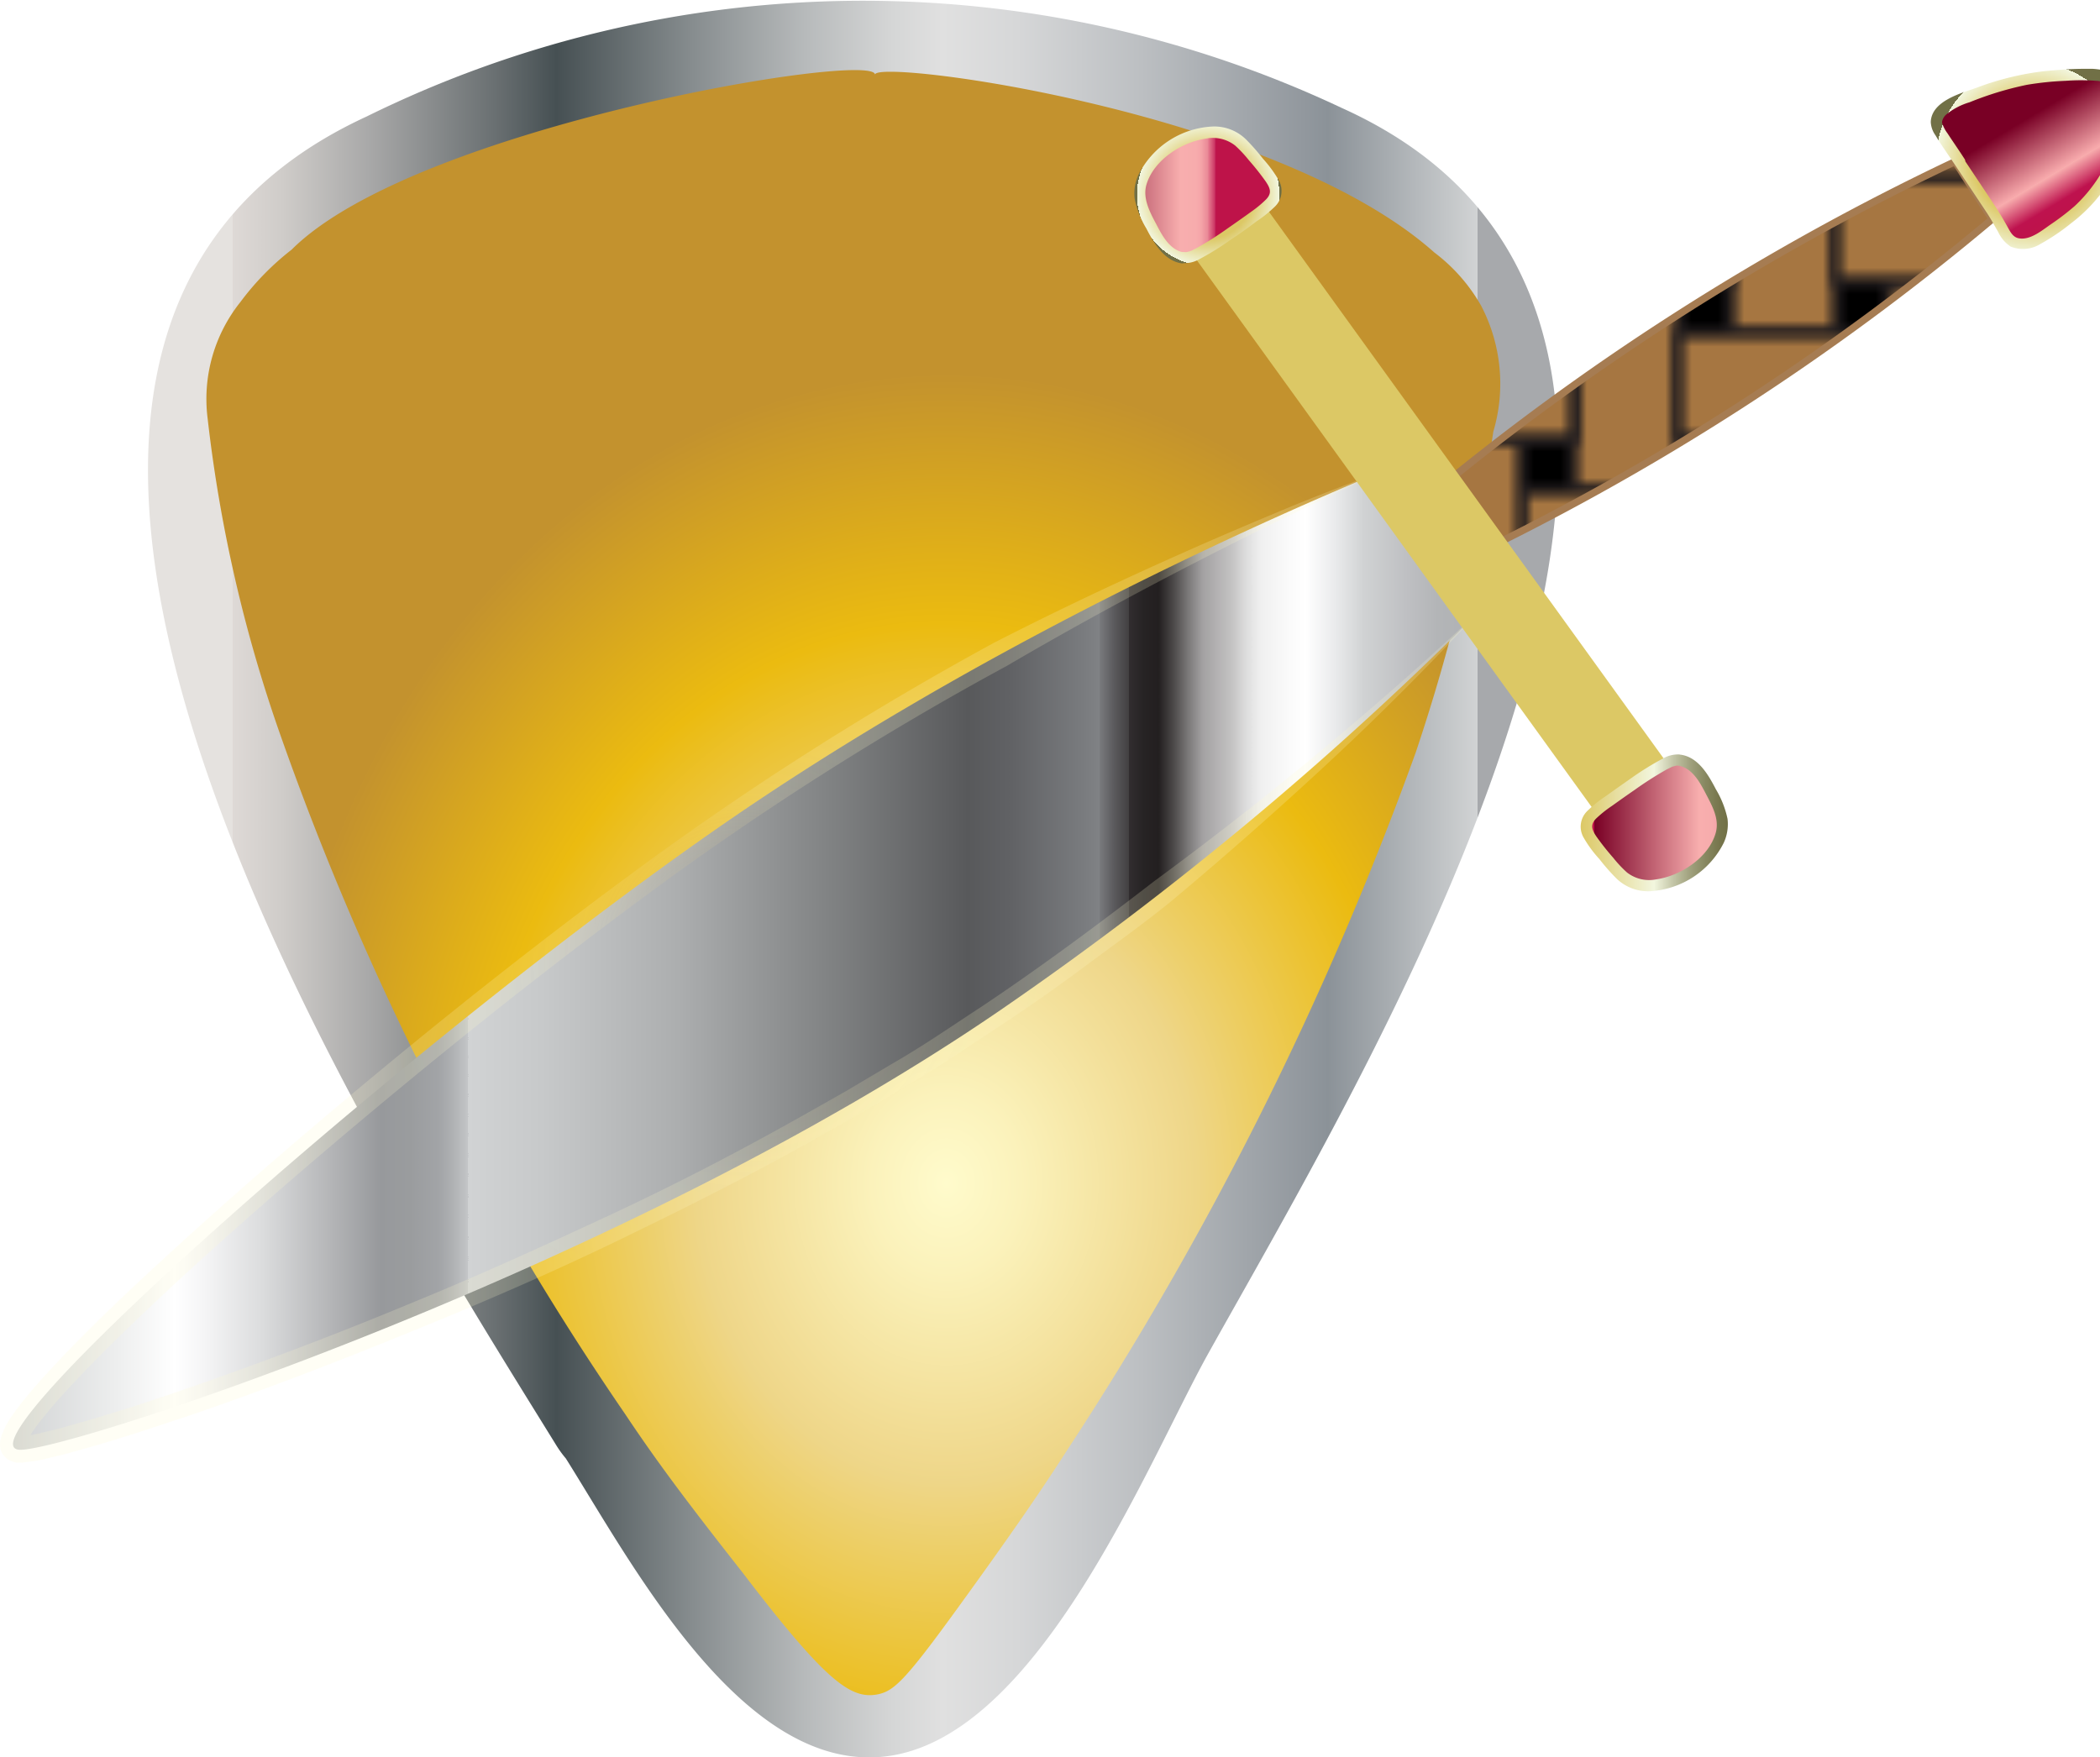 <svg xmlns="http://www.w3.org/2000/svg" xmlns:xlink="http://www.w3.org/1999/xlink" viewBox="0 0 36 30.13"><defs><style>.cls-1{fill:none;}.cls-2{fill:#a67641;stroke:#231f20;stroke-width:1.25px;}.cls-3{fill:url(#Chrome);}.cls-4{fill:url(#radial-gradient);}.cls-5{stroke:#a67c52;stroke-width:0.82px;fill:url(#Lattice_Color_2);}.cls-5,.cls-6{stroke-miterlimit:10;}.cls-6{stroke-width:0.93px;fill:url(#radial-gradient-2);stroke:url(#radial-gradient-3);}.cls-7{fill:url(#linear-gradient);}.cls-8{fill:url(#Golden_Beryl);}.cls-9{fill:url(#linear-gradient-2);}.cls-10{fill:url(#radial-gradient-4);}.cls-11{fill:url(#linear-gradient-3);}.cls-12{fill:url(#radial-gradient-5);}.cls-13{fill:url(#Steel);}.cls-14{fill:url(#Gold_Radial);}</style><linearGradient id="Chrome" x1="1.49" y1="101.85" x2="169.33" y2="101.85" gradientUnits="userSpaceOnUse"><stop offset="0" stop-color="#e5e2df"/><stop offset="0" stop-color="#d6d7d7"/><stop offset="0" stop-color="#d1d3d4"/><stop offset="0.07" stop-color="#edeeee"/><stop offset="0.11" stop-color="#fff"/><stop offset="0.13" stop-color="#f5f5f6"/><stop offset="0.17" stop-color="#dbdcdd"/><stop offset="0.22" stop-color="#b1b2b4"/><stop offset="0.25" stop-color="#97999c"/><stop offset="0.27" stop-color="#9a9c9e"/><stop offset="0.29" stop-color="#a2a4a7"/><stop offset="0.3" stop-color="#b0b2b4"/><stop offset="0.31" stop-color="#c4c6c8"/><stop offset="0.31" stop-color="#d1d3d4"/><stop offset="0.36" stop-color="#c7c9ca"/><stop offset="0.45" stop-color="#adafb0"/><stop offset="0.55" stop-color="#838586"/><stop offset="0.65" stop-color="#58595b"/><stop offset="0.68" stop-color="#616265"/><stop offset="0.73" stop-color="#7a7c7f"/><stop offset="0.74" stop-color="#808285"/><stop offset="0.74" stop-color="#797a7d"/><stop offset="0.75" stop-color="#5a595c"/><stop offset="0.76" stop-color="#424041"/><stop offset="0.76" stop-color="#312d2f"/><stop offset="0.77" stop-color="#262324"/><stop offset="0.78" stop-color="#231f20"/><stop offset="0.79" stop-color="#4b4848"/><stop offset="0.8" stop-color="#7a7878"/><stop offset="0.81" stop-color="#a3a1a2"/><stop offset="0.83" stop-color="#c4c3c3"/><stop offset="0.84" stop-color="#dedede"/><stop offset="0.85" stop-color="#f0f0f0"/><stop offset="0.87" stop-color="#fbfbfb"/><stop offset="0.88" stop-color="#fff"/><stop offset="0.9" stop-color="#eaebec"/><stop offset="0.92" stop-color="#d0d2d3"/><stop offset="0.95" stop-color="#bebfc2"/><stop offset="0.97" stop-color="#b3b5b7"/><stop offset="1" stop-color="#afb1b4"/></linearGradient><radialGradient id="radial-gradient" cx="85.19" cy="101.91" r="72.66" gradientUnits="userSpaceOnUse"><stop offset="0" stop-color="#c3922e"/><stop offset="0.07" stop-color="#ebbb10"/><stop offset="0.17" stop-color="#eed688" stop-opacity="0.1"/><stop offset="0.2" stop-color="#f3e19c" stop-opacity="0.13"/><stop offset="0.26" stop-color="#faf0b8" stop-opacity="0.17"/><stop offset="0.35" stop-color="#fef9c8" stop-opacity="0.19"/><stop offset="0.59" stop-color="#fffbcc" stop-opacity="0.2"/></radialGradient><pattern id="Lattice_Color_2" data-name="Lattice Color 2" width="72" height="72" patternTransform="translate(104.83 9.24)" patternUnits="userSpaceOnUse" viewBox="0 0 72 72"><rect class="cls-1" width="72" height="72"/><rect x="69" y="69" width="72" height="72"/><rect x="-3" y="69" width="72" height="72"/><rect class="cls-2" x="57" y="69" width="12" height="24"/><rect class="cls-2" x="21" y="69" width="12" height="24"/><rect class="cls-2" x="39" y="60" width="12" height="15"/><rect class="cls-2" x="3" y="60" width="12" height="15"/><rect x="69" y="-3" width="72" height="72"/><rect class="cls-2" x="69" y="39" width="24" height="12"/><rect class="cls-2" x="69" y="3" width="24" height="12"/><rect class="cls-2" x="60" y="21" width="15" height="12"/><rect class="cls-2" x="60" y="57" width="15" height="12"/><rect x="-3" y="-3" width="72" height="72"/><rect class="cls-2" x="3" y="51" width="12" height="24"/><rect class="cls-2" x="21" y="33" width="12" height="24"/><rect class="cls-2" x="39" y="15" width="12" height="24"/><rect class="cls-2" x="57" y="-3" width="12" height="24"/><rect class="cls-2" x="39" y="51" width="12" height="24"/><rect class="cls-2" x="57" y="33" width="12" height="24"/><rect class="cls-2" x="3" y="15" width="12" height="24"/><rect class="cls-2" x="21" y="-3" width="12" height="24"/><rect class="cls-2" x="39" y="-12" width="12" height="15"/><rect class="cls-2" x="3" y="-12" width="12" height="15"/><rect class="cls-2" x="15" y="57" width="24" height="12"/><rect class="cls-2" x="33" y="39" width="24" height="12"/><rect class="cls-2" x="51" y="21" width="24" height="12"/><rect class="cls-2" x="51" y="57" width="24" height="12"/><rect class="cls-2" x="-3" y="39" width="24" height="12"/><rect class="cls-2" x="15" y="21" width="24" height="12"/><rect class="cls-2" x="33" y="3" width="24" height="12"/><rect class="cls-2" x="-3" y="3" width="24" height="12"/><rect class="cls-2" x="-12" y="21" width="15" height="12"/><rect class="cls-2" x="-12" y="57" width="15" height="12"/><rect class="cls-2" x="-21" y="21" width="24" height="12"/><rect class="cls-2" x="-21" y="57" width="24" height="12"/><rect class="cls-2" x="3" y="-21" width="12" height="24"/><rect class="cls-2" x="39" y="-21" width="12" height="24"/></pattern><radialGradient id="radial-gradient-2" cx="21037.49" cy="6871.71" r="36.2" gradientTransform="matrix(-0.51, -0.71, 1.9, -1.37, -2092.32, 24468.9)" gradientUnits="userSpaceOnUse"><stop offset="0" stop-color="#717046"/><stop offset="0" stop-color="#f2f6de"/><stop offset="0.59" stop-color="#e5da95"/><stop offset="1" stop-color="#dcc865"/></radialGradient><radialGradient id="radial-gradient-3" cx="21037.49" cy="6871.71" r="36.56" gradientTransform="matrix(-0.51, -0.71, 7.44, -5.37, -40175.07, 51961.2)" gradientUnits="userSpaceOnUse"><stop offset="0" stop-color="#717046"/><stop offset="0" stop-color="#f2f6de"/><stop offset="0.25" stop-color="#edecc4"/><stop offset="0.78" stop-color="#e1d383"/><stop offset="1" stop-color="#dcc865"/></radialGradient><linearGradient id="linear-gradient" x1="1948.2" y1="1966.95" x2="1960.28" y2="1966.95" gradientTransform="translate(-2330.97 -2452.7) scale(1.29 1.29)" gradientUnits="userSpaceOnUse"><stop offset="0" stop-color="#be1349"/><stop offset="0" stop-color="#b91247"/><stop offset="0" stop-color="#ac0e40"/><stop offset="0" stop-color="#960834"/><stop offset="0" stop-color="#790025"/><stop offset="0.77" stop-color="#f8aeae"/><stop offset="0.86" stop-color="#f7acad"/><stop offset="0.9" stop-color="#f5a5a9"/><stop offset="0.92" stop-color="#f09aa1"/><stop offset="0.94" stop-color="#ea8997"/><stop offset="0.96" stop-color="#e27389"/><stop offset="0.97" stop-color="#d85779"/><stop offset="0.99" stop-color="#cc3865"/><stop offset="1" stop-color="#bf144f"/><stop offset="1" stop-color="#be124e"/></linearGradient><linearGradient id="Golden_Beryl" x1="180.62" y1="86.18" x2="197.48" y2="86.18" gradientUnits="userSpaceOnUse"><stop offset="0" stop-color="#dcc865"/><stop offset="0.5" stop-color="#f2f6de"/><stop offset="0.62" stop-color="#c6c8aa"/><stop offset="0.74" stop-color="#a1a27f"/><stop offset="0.85" stop-color="#878760"/><stop offset="0.94" stop-color="#77764d"/><stop offset="1" stop-color="#717046"/></linearGradient><linearGradient id="linear-gradient-2" x1="14117.81" y1="14848.37" x2="14105.73" y2="14848.37" gradientTransform="translate(18335.38 19180.17) rotate(180) scale(1.29 1.29)" gradientUnits="userSpaceOnUse"><stop offset="0" stop-color="#790025"/><stop offset="0.74" stop-color="#f8aeae"/><stop offset="0.85" stop-color="#f7acad"/><stop offset="0.89" stop-color="#f5a5a9"/><stop offset="0.91" stop-color="#f09aa1"/><stop offset="0.94" stop-color="#ea8997"/><stop offset="0.95" stop-color="#e27389"/><stop offset="0.97" stop-color="#d85779"/><stop offset="0.99" stop-color="#cc3865"/><stop offset="1" stop-color="#bf144f"/><stop offset="1" stop-color="#be124e"/><stop offset="1" stop-color="#be1349"/></linearGradient><radialGradient id="radial-gradient-4" cx="138.08" cy="14.41" r="8.14" gradientUnits="userSpaceOnUse"><stop offset="0.61" stop-color="#dcc865"/><stop offset="1" stop-color="#f2f6de"/><stop offset="1" stop-color="#c6c8aa"/><stop offset="1" stop-color="#a1a27f"/><stop offset="1" stop-color="#878760"/><stop offset="1" stop-color="#77764d"/><stop offset="1" stop-color="#717046"/></radialGradient><linearGradient id="linear-gradient-3" x1="238.87" y1="15.88" x2="229.43" y2="0.17" gradientUnits="userSpaceOnUse"><stop offset="0" stop-color="#be1349"/><stop offset="0.13" stop-color="#be124e"/><stop offset="0.13" stop-color="#be124e"/><stop offset="0.3" stop-color="#f8aeae"/><stop offset="0.3" stop-color="#f7aaac"/><stop offset="0.31" stop-color="#f5a6a9"/><stop offset="0.68" stop-color="#790025"/></linearGradient><radialGradient id="radial-gradient-5" cx="232.28" cy="10.31" r="10.98" xlink:href="#radial-gradient-4"/><linearGradient id="Steel" x1="3.99" y1="15.06" x2="25.33" y2="15.06" gradientUnits="userSpaceOnUse"><stop offset="0" stop-color="#e5e2df"/><stop offset="0" stop-color="#ded9d6"/><stop offset="0.04" stop-color="#cfccc9"/><stop offset="0.11" stop-color="#a8a8a8"/><stop offset="0.21" stop-color="#6a7072"/><stop offset="0.26" stop-color="#465053"/><stop offset="0.37" stop-color="#878d8f"/><stop offset="0.46" stop-color="#b7babb"/><stop offset="0.53" stop-color="#d5d6d6"/><stop offset="0.57" stop-color="#e0e0e0"/><stop offset="0.63" stop-color="#d6d7d8"/><stop offset="0.73" stop-color="#bcbfc2"/><stop offset="0.86" stop-color="#92989e"/><stop offset="0.88" stop-color="#8b9298"/><stop offset="1" stop-color="#d1d3d4"/><stop offset="1" stop-color="#a7a9ac"/></linearGradient><radialGradient id="Gold_Radial" cx="670.97" cy="1141.02" r="77.2" gradientTransform="translate(-84.42 -185.1) scale(0.15 0.18)" gradientUnits="userSpaceOnUse"><stop offset="0" stop-color="#fffbcc"/><stop offset="0.11" stop-color="#fbf2bb"/><stop offset="0.34" stop-color="#f0d98e"/><stop offset="0.37" stop-color="#eed688"/><stop offset="0.69" stop-color="#ebbb10"/><stop offset="1" stop-color="#c3922e"/></radialGradient><symbol id="sword" data-name="sword" viewBox="0 0 243.9 159.35"><path class="cls-3" d="M158.33,45.85C140.75,53.13,111,66.94,83.81,85.55,48.14,110-5.91,157.85,2.33,157.85c6,0,69.19-20.8,112.31-50.47a385.89,385.89,0,0,0,54.69-45.64"/><path class="cls-4" d="M158.33,45.85c-14.77,6.83-29.27,14.2-43.27,22.4a348.2,348.2,0,0,0-41,26.07C61,103.94,48.36,114.13,36,124.67c-6.16,5.27-12.25,10.65-18.15,16.19-2.95,2.78-5.86,5.59-8.64,8.5-1.38,1.46-2.75,2.93-4,4.46a22.92,22.92,0,0,0-1.7,2.29,5.63,5.63,0,0,0-.51,1c0,.07,0,.18-.07-.21a1,1,0,0,0-.4-.48c-.09-.09-.27-.09-.21-.1h0l.15,0,.32-.05.63-.09a10.7,10.7,0,0,0,1.38-.29c1-.23,1.92-.43,2.89-.73l2.9-.82,2.89-.89c1.94-.59,3.86-1.23,5.77-1.88s3.84-1.31,5.74-2q11.46-4.08,22.69-8.77c7.5-3.08,14.88-6.45,22.23-9.88s14.54-7.17,21.6-11.14l5.3-3L102,113.7c3.5-2,6.84-4.33,10.22-6.53,6.73-4.5,13.25-9.34,19.66-14.29a406.79,406.79,0,0,0,37.44-31.14q-8.29,9-17.23,17.32T133.73,95.25c-3.17,2.57-6.51,4.93-9.78,7.37s-6.62,4.78-10,7-6.8,4.55-10.34,6.61l-5.25,3.17-5.34,3c-7.12,4-14.43,7.66-21.77,11.23s-14.82,6.84-22.37,9.94S33.7,149.68,26,152.41c-1.92.69-3.85,1.37-5.79,2s-3.87,1.31-5.83,1.9l-2.93.91-3,.84c-1,.3-2,.52-3,.76a12.85,12.85,0,0,1-1.6.33l-.88.11-.44.06-.23,0-.38,0A2.62,2.62,0,0,1,1,159,2.07,2.07,0,0,1,.13,158a2.23,2.23,0,0,1-.12-1,3.75,3.75,0,0,1,.14-.67A8.37,8.37,0,0,1,1,154.53a28.41,28.41,0,0,1,1.92-2.61c1.33-1.63,2.73-3.14,4.15-4.63,2.84-3,5.78-5.81,8.75-8.61,6-5.59,12.07-11,18.26-16.29C46.47,111.8,59.17,101.58,72.31,91.9a357.37,357.37,0,0,1,41.3-26.3c7.27-3.73,14.65-7.2,22.11-10.51,3.72-1.66,7.47-3.24,11.23-4.81S154.52,47.28,158.33,45.85Z"/><path class="cls-5" d="M227.67,17.19a284.71,284.71,0,0,1-29,21.4,285.27,285.27,0,0,1-32.41,18L162,50a285.54,285.54,0,0,1,61.45-39.4Z"/><polygon class="cls-6" points="135.31 19.05 187.75 91.68 195.04 86.42 142.61 13.79 135.31 19.05"/><path class="cls-7" d="M191.89,79l-.3,0c-.72,0-2,.6-7.27,4.36-2.31,1.65-3,2.22-3,3.2,0,.51.14,1,1.37,2.57,1.85,2.28,2.77,3.42,3.87,3.88,3.75,1.55,10.11-2.39,10.32-6.46.06-1.24-.46-2.26-1.29-3.87C194.9,81.44,193.77,79.24,191.89,79Z"/><path class="cls-8" d="M191.89,78.37a3.47,3.47,0,0,0-1.9.5A32.51,32.51,0,0,0,186.54,81c-1,.7-2,1.4-3,2.12a14.34,14.34,0,0,0-2.11,1.69,2.5,2.5,0,0,0-.48,3,13.67,13.67,0,0,0,1.84,2.52,23.5,23.5,0,0,0,1.92,2.19A5.16,5.16,0,0,0,188.61,94,10.05,10.05,0,0,0,197,88.47a5.11,5.11,0,0,0,.43-2.75,11,11,0,0,0-1.33-3.37c-.86-1.66-2-3.65-4-3.95-.81-.12-1.16,1.12-.34,1.24,1.58.24,2.44,1.79,3.12,3.08.75,1.45,1.68,3,1.19,4.66-.81,2.79-4,4.87-6.79,5.27a4.13,4.13,0,0,1-3.35-.8,13.66,13.66,0,0,1-1.56-1.67,29.26,29.26,0,0,1-1.91-2.41c-.53-.78-.75-1.35-.06-2.06a13.22,13.22,0,0,1,1.81-1.45c.88-.63,1.75-1.25,2.64-1.86a39.34,39.34,0,0,1,3.64-2.32l.49-.24a1.22,1.22,0,0,1,.28-.11l.31-.08c.14,0-.15,0,0,0h.37C192.72,79.74,192.71,78.45,191.89,78.37Z"/><path class="cls-9" d="M135.25,21.57l.3,0c.72,0,2-.6,7.27-4.37,2.31-1.64,3-2.21,3.05-3.19,0-.51-.15-1-1.38-2.57-1.84-2.28-2.76-3.42-3.87-3.88C136.88,6,130.52,10,130.31,14c-.06,1.24.46,2.26,1.29,3.87C132.24,19.15,133.37,21.35,135.25,21.57Z"/><path class="cls-10" d="M135.25,22.21a3.43,3.43,0,0,0,1.89-.49,30.6,30.6,0,0,0,3.45-2.15q1.53-1,3-2.13a14.21,14.21,0,0,0,2.11-1.69,2.49,2.49,0,0,0,.48-2.95,14.28,14.28,0,0,0-1.84-2.52,23.5,23.5,0,0,0-1.92-2.19,5.16,5.16,0,0,0-3.92-1.49,10,10,0,0,0-8.39,5.52,5,5,0,0,0-.43,2.75A10.59,10.59,0,0,0,131,18.23c.86,1.66,2,3.66,4,4,.81.12,1.16-1.12.34-1.24-1.58-.24-2.44-1.79-3.12-3.09s-1.68-3-1.2-4.65c.81-2.79,4-4.87,6.79-5.27a4.1,4.1,0,0,1,3.36.8,14.48,14.48,0,0,1,1.56,1.67,29.71,29.71,0,0,1,1.91,2.41c.53.78.75,1.34.06,2.06A12.73,12.73,0,0,1,143,16.33c-.87.63-1.75,1.25-2.63,1.86a37.26,37.26,0,0,1-3.64,2.31l-.49.25a2,2,0,0,1-.28.11l-.32.08c-.13,0,.15,0,0,0a2.36,2.36,0,0,1-.37,0C134.42,20.85,134.43,22.14,135.25,22.21Z"/><path class="cls-11" d="M223.94,10.59c2.56,3.84,3.83,5.76,3.91,5.89,1.45,2.42,1.61,3.07,2.48,3.37,1.5.52,3.15-.67,5-2a16.9,16.9,0,0,0,5-5c1.51-2.39,4.37-8.35,2-11-1.31-1.47-3.68-1.3-8-1a25.88,25.88,0,0,0-7.18,1.56c-3.38,1.17-5.48,1.9-5.82,3.44C221.17,6.6,221.54,7,223.94,10.59Z"/><path class="cls-12" d="M223.39,10.92l3.72,5.6c.45.69.84,1.41,1.25,2.12a4,4,0,0,0,1.43,1.68,3.78,3.78,0,0,0,3.42-.31,24,24,0,0,0,3.54-2.4,17.56,17.56,0,0,0,4.95-5.85c1.6-3,4.25-9.66-.47-11.38A8.67,8.67,0,0,0,238.15,0c-1.51,0-3,.12-4.53.27a32.52,32.52,0,0,0-7.72,1.89c-1.78.63-5.14,1.51-5.24,3.9a2.8,2.8,0,0,0,.53,1.53c.68,1.14,1.46,2.22,2.2,3.33.45.69,1.57,0,1.11-.65-.64-1-1.3-1.93-1.93-2.9a3.94,3.94,0,0,1-.62-1.2s0,.1,0-.07,0,.09,0-.06a1.5,1.5,0,0,1,.48-.82,7.56,7.56,0,0,1,2.65-1.39,37.59,37.59,0,0,1,6.56-2,35.11,35.11,0,0,1,4.46-.46,23.11,23.11,0,0,1,3.43,0,3.68,3.68,0,0,1,2,.67,3.06,3.06,0,0,1,1,2.2,12.63,12.63,0,0,1-1.52,6,16.93,16.93,0,0,1-3.93,5.47,28.53,28.53,0,0,1-2.71,2.07c-1,.69-2.31,1.8-3.59,1.6-.71-.1-1-.69-1.35-1.32s-.81-1.43-1.26-2.12c-1.23-1.87-2.48-3.74-3.72-5.6C224,9.58,222.93,10.23,223.39,10.92Z"/></symbol></defs><g id="Layer_2" data-name="Layer 2"><g id="Layer_2-2" data-name="Layer 2"><path class="cls-13" d="M9.53,24.74c1.14,1.74,3.1,5.72,5.69,5.37s4.44-5,5.48-6.88C23.7,17.85,31.19,5.54,23,1.85A19.24,19.24,0,0,0,6.28,2c-8.67,4,0,17.51,3.25,22.77,1.08,1.77,3.86.15,2.77-1.62a54.73,54.73,0,0,1-5.22-11c-1.15-3.4-2.45-6.24,1.5-7.63a17.9,17.9,0,0,1,9.16-.87c2.54.46,5.7.92,5.63,4-.06,2.47-1.57,5.51-2.47,7.75a52.81,52.81,0,0,1-4.64,9c-.32.49-1.06,2.06-1.51,2.08s-2.13-2.86-2.45-3.34C11.17,21.4,8.38,23,9.53,24.74Z"/><path class="cls-14" d="M10.72,24.25c.5.75,1,1.43,2,2.7,1.45,1.9,1.87,2.19,2.33,2.1.28-.06.47-.24,1.39-1.51s1.42-2,1.83-2.64a57.44,57.44,0,0,0,6-12A32.44,32.44,0,0,0,25.6,7.4a2.89,2.89,0,0,0-.21-2.16,3,3,0,0,0-.8-.91C21.85,1.89,15,1,15,1.28c0-.42-7.89.89-10,3a4.65,4.65,0,0,0-.88.9,2.66,2.66,0,0,0-.56,2,24.7,24.7,0,0,0,1.26,5.46A49.9,49.9,0,0,0,10.72,24.25Z"/><use width="243.9" height="159.35" transform="translate(0 1.18) scale(0.15 0.15)" xlink:href="#sword"/></g></g></svg>
